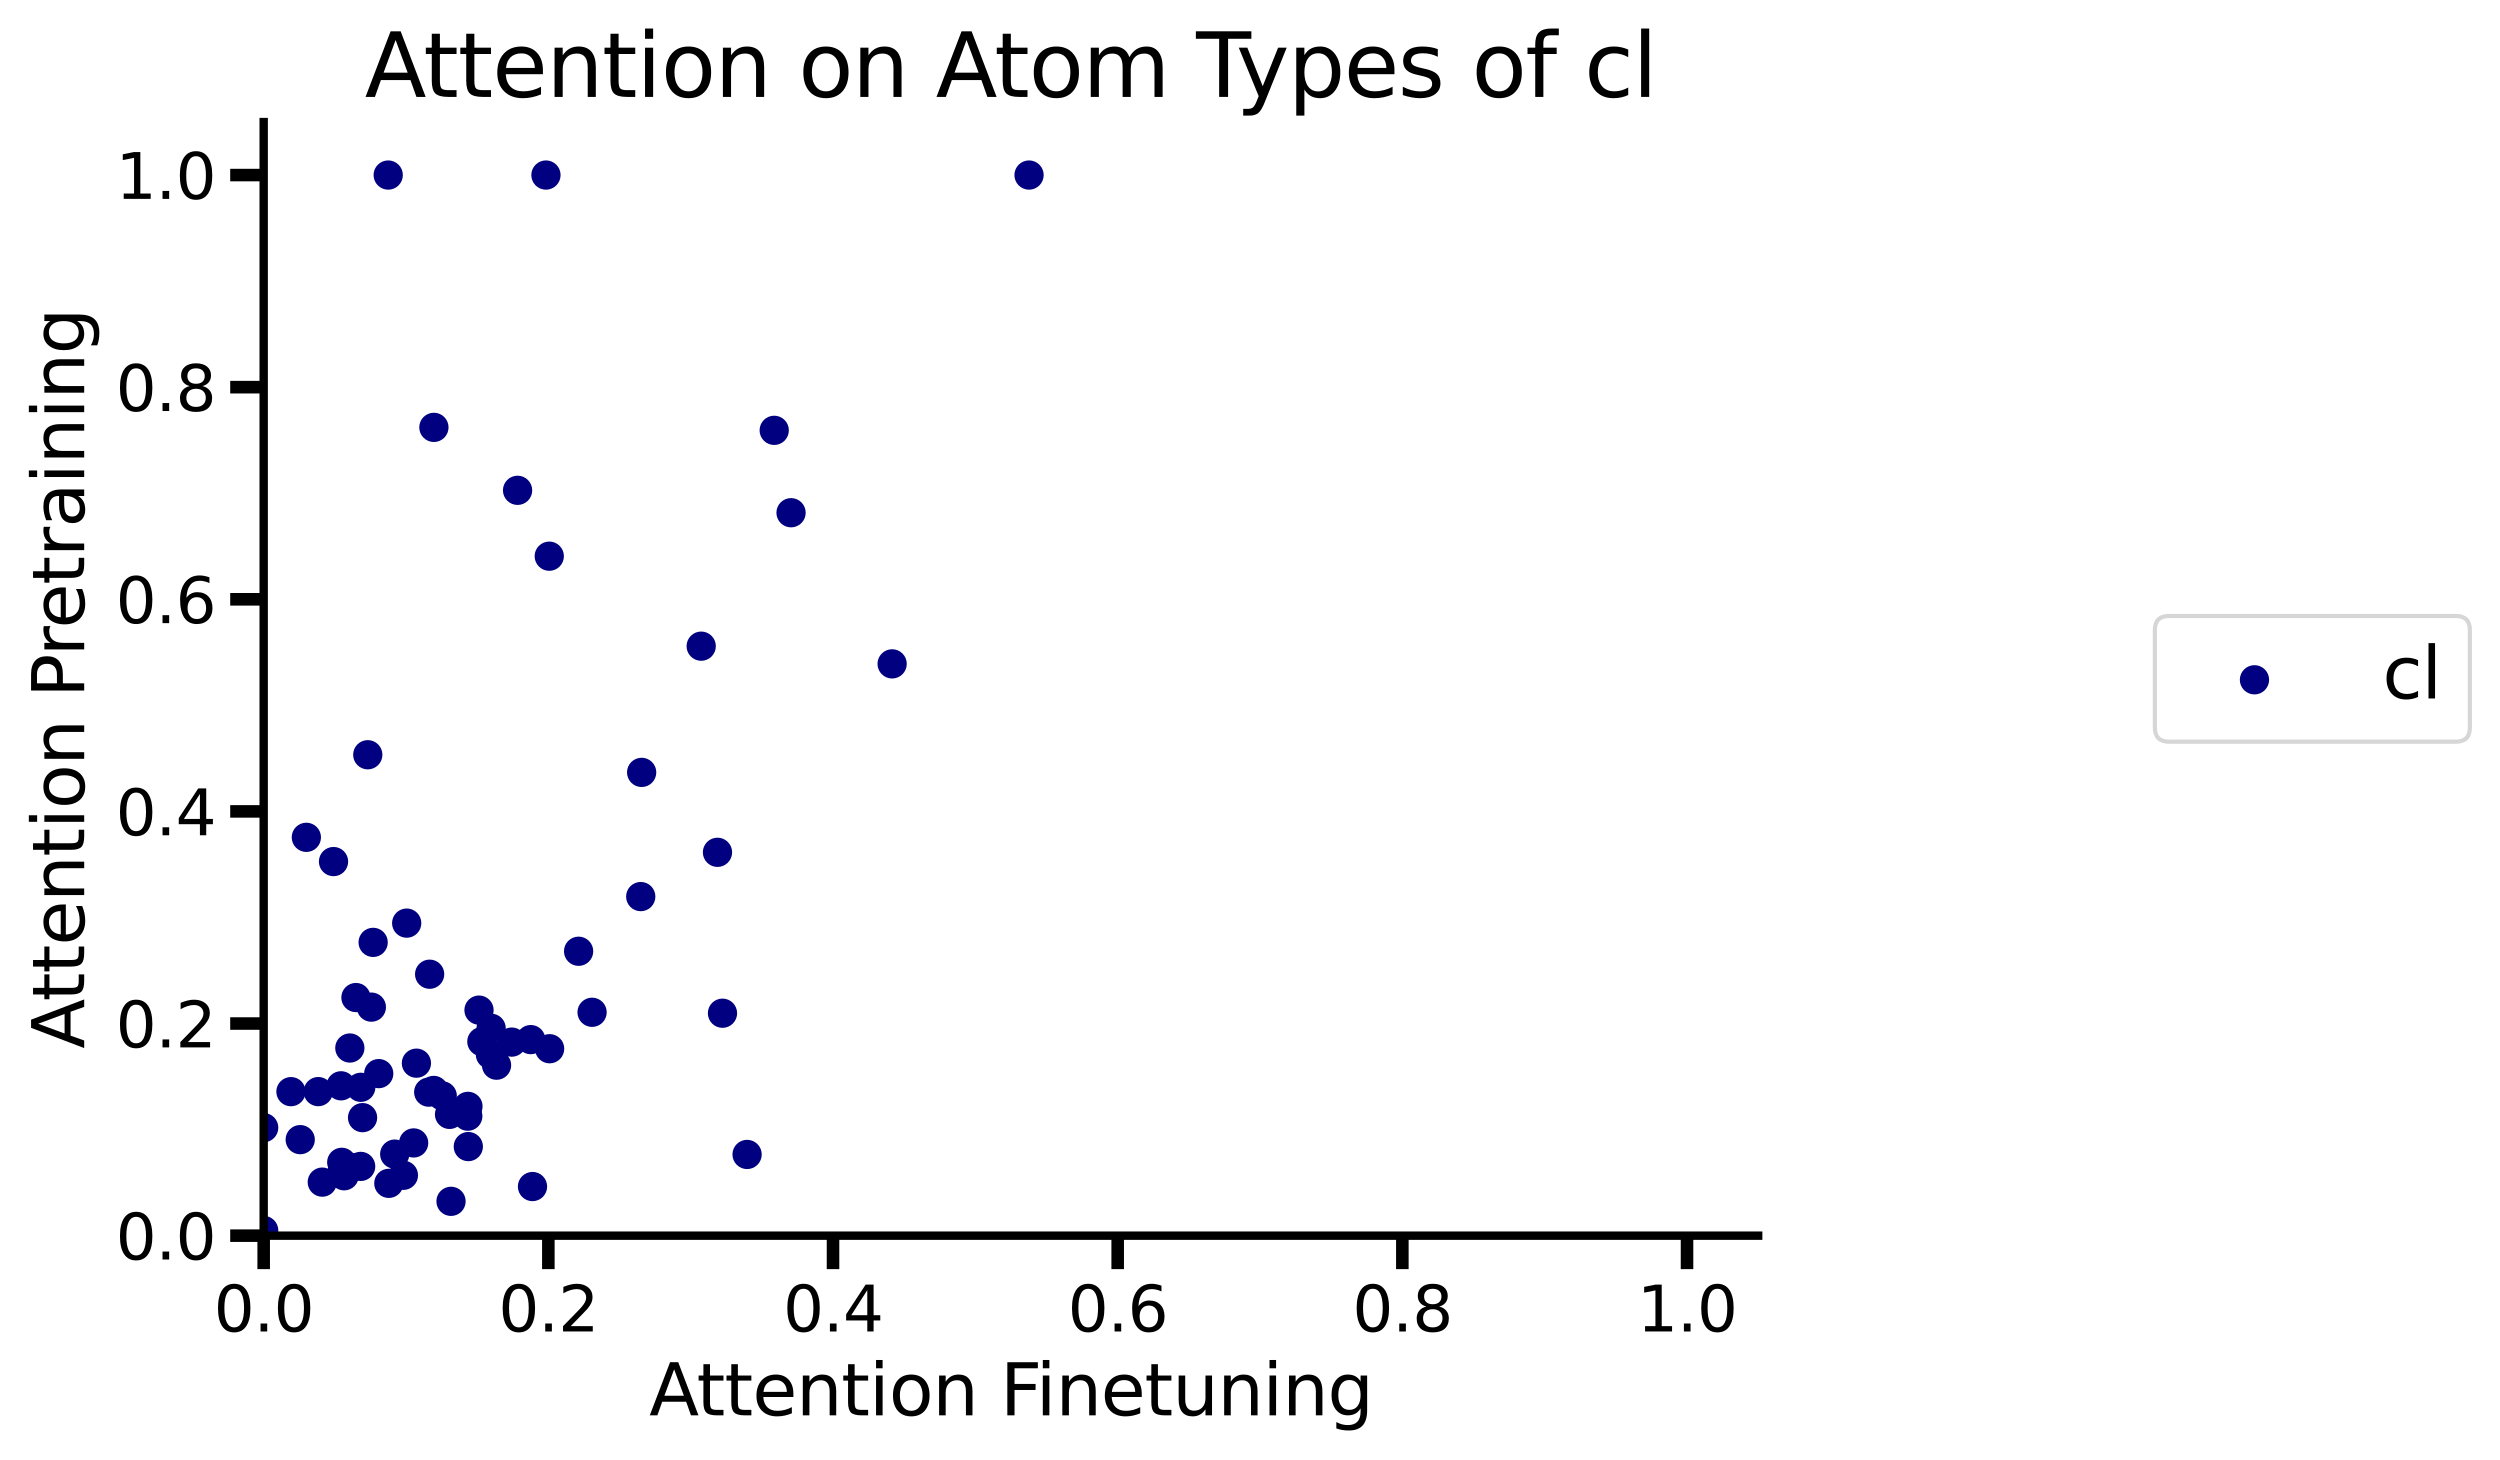 <?xml version="1.0" encoding="utf-8" standalone="no"?>
<!DOCTYPE svg PUBLIC "-//W3C//DTD SVG 1.1//EN"
  "http://www.w3.org/Graphics/SVG/1.1/DTD/svg11.dtd">
<svg xmlns:xlink="http://www.w3.org/1999/xlink" width="597.388pt" height="348.939pt" viewBox="0 0 597.388 348.939" xmlns="http://www.w3.org/2000/svg" version="1.1">
 <defs>
  <style type="text/css">*{stroke-linejoin: round; stroke-linecap: butt}</style>
 </defs>
 <g id="figure_1">
  <g id="patch_1">
   <path d="M 0 348.939 
L 597.388 348.939 
L 597.388 -0 
L 0 -0 
z
" style="fill: #ffffff"/>
  </g>
  <g id="axes_1">
   <g id="patch_2">
    <path d="M 63.008 295.269 
L 420.127 295.269 
L 420.127 29.157 
L 63.008 29.157 
z
" style="fill: #ffffff"/>
   </g>
   <g id="PathCollection_1">
    <defs>
     <path id="m863e3a5095" d="M 0 3 
C 0.796 3 1.559 2.684 2.121 2.121 
C 2.684 1.559 3 0.796 3 0 
C 3 -0.796 2.684 -1.559 2.121 -2.121 
C 1.559 -2.684 0.796 -3 0 -3 
C -0.796 -3 -1.559 -2.684 -2.121 -2.121 
C -2.684 -1.559 -3 -0.796 -3 0 
C -3 0.796 -2.684 1.559 -2.121 2.121 
C -1.559 2.684 -0.796 3 0 3 
z
" style="stroke: #000080"/>
    </defs>
    <g clip-path="url(#pa680ed794b)">
     <use xlink:href="#m863e3a5095" x="77.01" y="282.475" style="fill: #000080; stroke: #000080"/>
    </g>
   </g>
   <g id="PathCollection_2">
    <g clip-path="url(#pa680ed794b)">
     <use xlink:href="#m863e3a5095" x="81.831" y="279.541" style="fill: #000080; stroke: #000080"/>
    </g>
   </g>
   <g id="PathCollection_3">
    <g clip-path="url(#pa680ed794b)">
     <use xlink:href="#m863e3a5095" x="81.66" y="277.742" style="fill: #000080; stroke: #000080"/>
    </g>
   </g>
   <g id="PathCollection_4">
    <g clip-path="url(#pa680ed794b)">
     <use xlink:href="#m863e3a5095" x="94.319" y="275.781" style="fill: #000080; stroke: #000080"/>
    </g>
   </g>
   <g id="PathCollection_5">
    <g clip-path="url(#pa680ed794b)">
     <use xlink:href="#m863e3a5095" x="83.963" y="278.965" style="fill: #000080; stroke: #000080"/>
    </g>
   </g>
   <g id="PathCollection_6">
    <g clip-path="url(#pa680ed794b)">
     <use xlink:href="#m863e3a5095" x="86.183" y="278.718" style="fill: #000080; stroke: #000080"/>
    </g>
   </g>
   <g id="PathCollection_7">
    <g clip-path="url(#pa680ed794b)">
     <use xlink:href="#m863e3a5095" x="82.233" y="280.957" style="fill: #000080; stroke: #000080"/>
    </g>
   </g>
   <g id="PathCollection_8">
    <g clip-path="url(#pa680ed794b)">
     <use xlink:href="#m863e3a5095" x="98.844" y="273.11" style="fill: #000080; stroke: #000080"/>
    </g>
   </g>
   <g id="PathCollection_9">
    <g clip-path="url(#pa680ed794b)">
     <use xlink:href="#m863e3a5095" x="90.498" y="256.546" style="fill: #000080; stroke: #000080"/>
    </g>
   </g>
   <g id="PathCollection_10">
    <g clip-path="url(#pa680ed794b)">
     <use xlink:href="#m863e3a5095" x="63.008" y="294.033" style="fill: #000080; stroke: #000080"/>
    </g>
   </g>
   <g id="PathCollection_11">
    <g clip-path="url(#pa680ed794b)">
     <use xlink:href="#m863e3a5095" x="107.774" y="287.063" style="fill: #000080; stroke: #000080"/>
    </g>
   </g>
   <g id="PathCollection_12">
    <g clip-path="url(#pa680ed794b)">
     <use xlink:href="#m863e3a5095" x="99.505" y="254.05" style="fill: #000080; stroke: #000080"/>
    </g>
   </g>
   <g id="PathCollection_13">
    <g clip-path="url(#pa680ed794b)">
     <use xlink:href="#m863e3a5095" x="102.663" y="232.793" style="fill: #000080; stroke: #000080"/>
    </g>
   </g>
   <g id="PathCollection_14">
    <g clip-path="url(#pa680ed794b)">
     <use xlink:href="#m863e3a5095" x="92.766" y="41.829" style="fill: #000080; stroke: #000080"/>
    </g>
   </g>
   <g id="PathCollection_15">
    <g clip-path="url(#pa680ed794b)">
     <use xlink:href="#m863e3a5095" x="88.738" y="240.66" style="fill: #000080; stroke: #000080"/>
    </g>
   </g>
   <g id="PathCollection_16">
    <g clip-path="url(#pa680ed794b)">
     <use xlink:href="#m863e3a5095" x="89.164" y="225.186" style="fill: #000080; stroke: #000080"/>
    </g>
   </g>
   <g id="PathCollection_17">
    <g clip-path="url(#pa680ed794b)">
     <use xlink:href="#m863e3a5095" x="131.333" y="250.599" style="fill: #000080; stroke: #000080"/>
    </g>
   </g>
   <g id="PathCollection_18">
    <g clip-path="url(#pa680ed794b)">
     <use xlink:href="#m863e3a5095" x="141.48" y="241.892" style="fill: #000080; stroke: #000080"/>
    </g>
   </g>
   <g id="PathCollection_19">
    <g clip-path="url(#pa680ed794b)">
     <use xlink:href="#m863e3a5095" x="122.281" y="249.018" style="fill: #000080; stroke: #000080"/>
    </g>
   </g>
   <g id="PathCollection_20">
    <g clip-path="url(#pa680ed794b)">
     <use xlink:href="#m863e3a5095" x="86.635" y="267.067" style="fill: #000080; stroke: #000080"/>
    </g>
   </g>
   <g id="PathCollection_21">
    <g clip-path="url(#pa680ed794b)">
     <use xlink:href="#m863e3a5095" x="117.358" y="245.711" style="fill: #000080; stroke: #000080"/>
    </g>
   </g>
   <g id="PathCollection_22">
    <g clip-path="url(#pa680ed794b)">
     <use xlink:href="#m863e3a5095" x="102.443" y="260.976" style="fill: #000080; stroke: #000080"/>
    </g>
   </g>
   <g id="PathCollection_23">
    <g clip-path="url(#pa680ed794b)">
     <use xlink:href="#m863e3a5095" x="123.678" y="117.166" style="fill: #000080; stroke: #000080"/>
    </g>
   </g>
   <g id="PathCollection_24">
    <g clip-path="url(#pa680ed794b)">
     <use xlink:href="#m863e3a5095" x="185.004" y="102.83" style="fill: #000080; stroke: #000080"/>
    </g>
   </g>
   <g id="PathCollection_25">
    <g clip-path="url(#pa680ed794b)">
     <use xlink:href="#m863e3a5095" x="103.683" y="102.124" style="fill: #000080; stroke: #000080"/>
    </g>
   </g>
   <g id="PathCollection_26">
    <g clip-path="url(#pa680ed794b)">
     <use xlink:href="#m863e3a5095" x="130.459" y="41.829" style="fill: #000080; stroke: #000080"/>
    </g>
   </g>
   <g id="PathCollection_27">
    <g clip-path="url(#pa680ed794b)">
     <use xlink:href="#m863e3a5095" x="131.249" y="132.905" style="fill: #000080; stroke: #000080"/>
    </g>
   </g>
   <g id="PathCollection_28">
    <g clip-path="url(#pa680ed794b)">
     <use xlink:href="#m863e3a5095" x="167.556" y="154.407" style="fill: #000080; stroke: #000080"/>
    </g>
   </g>
   <g id="PathCollection_29">
    <g clip-path="url(#pa680ed794b)">
     <use xlink:href="#m863e3a5095" x="171.447" y="203.665" style="fill: #000080; stroke: #000080"/>
    </g>
   </g>
   <g id="PathCollection_30">
    <g clip-path="url(#pa680ed794b)">
     <use xlink:href="#m863e3a5095" x="63.008" y="269.46" style="fill: #000080; stroke: #000080"/>
    </g>
   </g>
   <g id="PathCollection_31">
    <g clip-path="url(#pa680ed794b)">
     <use xlink:href="#m863e3a5095" x="86.208" y="259.818" style="fill: #000080; stroke: #000080"/>
    </g>
   </g>
   <g id="PathCollection_32">
    <g clip-path="url(#pa680ed794b)">
     <use xlink:href="#m863e3a5095" x="114.462" y="241.376" style="fill: #000080; stroke: #000080"/>
    </g>
   </g>
   <g id="PathCollection_33">
    <g clip-path="url(#pa680ed794b)">
     <use xlink:href="#m863e3a5095" x="138.26" y="227.308" style="fill: #000080; stroke: #000080"/>
    </g>
   </g>
   <g id="PathCollection_34">
    <g clip-path="url(#pa680ed794b)">
     <use xlink:href="#m863e3a5095" x="178.523" y="275.862" style="fill: #000080; stroke: #000080"/>
    </g>
   </g>
   <g id="PathCollection_35">
    <g clip-path="url(#pa680ed794b)">
     <use xlink:href="#m863e3a5095" x="127.244" y="283.531" style="fill: #000080; stroke: #000080"/>
    </g>
   </g>
   <g id="PathCollection_36">
    <g clip-path="url(#pa680ed794b)">
     <use xlink:href="#m863e3a5095" x="118.652" y="254.534" style="fill: #000080; stroke: #000080"/>
    </g>
   </g>
   <g id="PathCollection_37">
    <g clip-path="url(#pa680ed794b)">
     <use xlink:href="#m863e3a5095" x="103.637" y="260.565" style="fill: #000080; stroke: #000080"/>
    </g>
   </g>
   <g id="PathCollection_38">
    <g clip-path="url(#pa680ed794b)">
     <use xlink:href="#m863e3a5095" x="117.19" y="251.989" style="fill: #000080; stroke: #000080"/>
    </g>
   </g>
   <g id="PathCollection_39">
    <g clip-path="url(#pa680ed794b)">
     <use xlink:href="#m863e3a5095" x="105.678" y="261.866" style="fill: #000080; stroke: #000080"/>
    </g>
   </g>
   <g id="PathCollection_40">
    <g clip-path="url(#pa680ed794b)">
     <use xlink:href="#m863e3a5095" x="73.204" y="200.085" style="fill: #000080; stroke: #000080"/>
    </g>
   </g>
   <g id="PathCollection_41">
    <g clip-path="url(#pa680ed794b)">
     <use xlink:href="#m863e3a5095" x="69.527" y="260.857" style="fill: #000080; stroke: #000080"/>
    </g>
   </g>
   <g id="PathCollection_42">
    <g clip-path="url(#pa680ed794b)">
     <use xlink:href="#m863e3a5095" x="71.738" y="272.324" style="fill: #000080; stroke: #000080"/>
    </g>
   </g>
   <g id="PathCollection_43">
    <g clip-path="url(#pa680ed794b)">
     <use xlink:href="#m863e3a5095" x="126.826" y="248.421" style="fill: #000080; stroke: #000080"/>
    </g>
   </g>
   <g id="PathCollection_44">
    <g clip-path="url(#pa680ed794b)">
     <use xlink:href="#m863e3a5095" x="97.181" y="220.586" style="fill: #000080; stroke: #000080"/>
    </g>
   </g>
   <g id="PathCollection_45">
    <g clip-path="url(#pa680ed794b)">
     <use xlink:href="#m863e3a5095" x="85.056" y="238.37" style="fill: #000080; stroke: #000080"/>
    </g>
   </g>
   <g id="PathCollection_46">
    <g clip-path="url(#pa680ed794b)">
     <use xlink:href="#m863e3a5095" x="189.026" y="122.519" style="fill: #000080; stroke: #000080"/>
    </g>
   </g>
   <g id="PathCollection_47">
    <g clip-path="url(#pa680ed794b)">
     <use xlink:href="#m863e3a5095" x="245.896" y="41.829" style="fill: #000080; stroke: #000080"/>
    </g>
   </g>
   <g id="PathCollection_48">
    <g clip-path="url(#pa680ed794b)">
     <use xlink:href="#m863e3a5095" x="115.142" y="248.896" style="fill: #000080; stroke: #000080"/>
    </g>
   </g>
   <g id="PathCollection_49">
    <g clip-path="url(#pa680ed794b)">
     <use xlink:href="#m863e3a5095" x="213.18" y="158.636" style="fill: #000080; stroke: #000080"/>
    </g>
   </g>
   <g id="PathCollection_50">
    <g clip-path="url(#pa680ed794b)">
     <use xlink:href="#m863e3a5095" x="153.325" y="184.567" style="fill: #000080; stroke: #000080"/>
    </g>
   </g>
   <g id="PathCollection_51">
    <g clip-path="url(#pa680ed794b)">
     <use xlink:href="#m863e3a5095" x="153.11" y="214.244" style="fill: #000080; stroke: #000080"/>
    </g>
   </g>
   <g id="PathCollection_52">
    <g clip-path="url(#pa680ed794b)">
     <use xlink:href="#m863e3a5095" x="111.82" y="264.369" style="fill: #000080; stroke: #000080"/>
    </g>
   </g>
   <g id="PathCollection_53">
    <g clip-path="url(#pa680ed794b)">
     <use xlink:href="#m863e3a5095" x="111.781" y="266.717" style="fill: #000080; stroke: #000080"/>
    </g>
   </g>
   <g id="PathCollection_54">
    <g clip-path="url(#pa680ed794b)">
     <use xlink:href="#m863e3a5095" x="87.882" y="180.352" style="fill: #000080; stroke: #000080"/>
    </g>
   </g>
   <g id="PathCollection_55">
    <g clip-path="url(#pa680ed794b)">
     <use xlink:href="#m863e3a5095" x="96.397" y="280.841" style="fill: #000080; stroke: #000080"/>
    </g>
   </g>
   <g id="PathCollection_56">
    <g clip-path="url(#pa680ed794b)">
     <use xlink:href="#m863e3a5095" x="172.641" y="242.114" style="fill: #000080; stroke: #000080"/>
    </g>
   </g>
   <g id="PathCollection_57">
    <g clip-path="url(#pa680ed794b)">
     <use xlink:href="#m863e3a5095" x="111.568" y="265.843" style="fill: #000080; stroke: #000080"/>
    </g>
   </g>
   <g id="PathCollection_58">
    <g clip-path="url(#pa680ed794b)">
     <use xlink:href="#m863e3a5095" x="107.417" y="266.289" style="fill: #000080; stroke: #000080"/>
    </g>
   </g>
   <g id="PathCollection_59">
    <g clip-path="url(#pa680ed794b)">
     <use xlink:href="#m863e3a5095" x="111.906" y="273.981" style="fill: #000080; stroke: #000080"/>
    </g>
   </g>
   <g id="PathCollection_60">
    <g clip-path="url(#pa680ed794b)">
     <use xlink:href="#m863e3a5095" x="92.912" y="282.766" style="fill: #000080; stroke: #000080"/>
    </g>
   </g>
   <g id="PathCollection_61">
    <g clip-path="url(#pa680ed794b)">
     <use xlink:href="#m863e3a5095" x="79.697" y="205.877" style="fill: #000080; stroke: #000080"/>
    </g>
   </g>
   <g id="PathCollection_62">
    <g clip-path="url(#pa680ed794b)">
     <use xlink:href="#m863e3a5095" x="83.595" y="250.428" style="fill: #000080; stroke: #000080"/>
    </g>
   </g>
   <g id="PathCollection_63">
    <g clip-path="url(#pa680ed794b)">
     <use xlink:href="#m863e3a5095" x="76.05" y="260.846" style="fill: #000080; stroke: #000080"/>
    </g>
   </g>
   <g id="PathCollection_64">
    <g clip-path="url(#pa680ed794b)">
     <use xlink:href="#m863e3a5095" x="81.492" y="259.461" style="fill: #000080; stroke: #000080"/>
    </g>
   </g>
   <g id="matplotlib.axis_1">
    <g id="xtick_1">
     <g id="line2d_1">
      <defs>
       <path id="me816cae4c0" d="M 0 0 
L 0 8 
" style="stroke: #000000; stroke-width: 3"/>
      </defs>
      <g>
       <use xlink:href="#me816cae4c0" x="63.008" y="295.269" style="stroke: #000000; stroke-width: 3"/>
      </g>
     </g>
     <g id="text_1">
      <!-- 0.0 -->
      <g transform="translate(51.08 318.166) scale(0.15 -0.15)">
       <defs>
        <path id="DejaVuSans-30" d="M 2034 4250 
Q 1547 4250 1301 3770 
Q 1056 3291 1056 2328 
Q 1056 1369 1301 889 
Q 1547 409 2034 409 
Q 2525 409 2770 889 
Q 3016 1369 3016 2328 
Q 3016 3291 2770 3770 
Q 2525 4250 2034 4250 
z
M 2034 4750 
Q 2819 4750 3233 4129 
Q 3647 3509 3647 2328 
Q 3647 1150 3233 529 
Q 2819 -91 2034 -91 
Q 1250 -91 836 529 
Q 422 1150 422 2328 
Q 422 3509 836 4129 
Q 1250 4750 2034 4750 
z
" transform="scale(0.016)"/>
        <path id="DejaVuSans-2e" d="M 684 794 
L 1344 794 
L 1344 0 
L 684 0 
L 684 794 
z
" transform="scale(0.016)"/>
       </defs>
       <use xlink:href="#DejaVuSans-30"/>
       <use xlink:href="#DejaVuSans-2e" x="63.623"/>
       <use xlink:href="#DejaVuSans-30" x="95.41"/>
      </g>
     </g>
    </g>
    <g id="xtick_2">
     <g id="line2d_2">
      <g>
       <use xlink:href="#me816cae4c0" x="131.03" y="295.269" style="stroke: #000000; stroke-width: 3"/>
      </g>
     </g>
     <g id="text_2">
      <!-- 0.2 -->
      <g transform="translate(119.103 318.166) scale(0.15 -0.15)">
       <defs>
        <path id="DejaVuSans-32" d="M 1228 531 
L 3431 531 
L 3431 0 
L 469 0 
L 469 531 
Q 828 903 1448 1529 
Q 2069 2156 2228 2338 
Q 2531 2678 2651 2914 
Q 2772 3150 2772 3378 
Q 2772 3750 2511 3984 
Q 2250 4219 1831 4219 
Q 1534 4219 1204 4116 
Q 875 4013 500 3803 
L 500 4441 
Q 881 4594 1212 4672 
Q 1544 4750 1819 4750 
Q 2544 4750 2975 4387 
Q 3406 4025 3406 3419 
Q 3406 3131 3298 2873 
Q 3191 2616 2906 2266 
Q 2828 2175 2409 1742 
Q 1991 1309 1228 531 
z
" transform="scale(0.016)"/>
       </defs>
       <use xlink:href="#DejaVuSans-30"/>
       <use xlink:href="#DejaVuSans-2e" x="63.623"/>
       <use xlink:href="#DejaVuSans-32" x="95.41"/>
      </g>
     </g>
    </g>
    <g id="xtick_3">
     <g id="line2d_3">
      <g>
       <use xlink:href="#me816cae4c0" x="199.053" y="295.269" style="stroke: #000000; stroke-width: 3"/>
      </g>
     </g>
     <g id="text_3">
      <!-- 0.4 -->
      <g transform="translate(187.126 318.166) scale(0.15 -0.15)">
       <defs>
        <path id="DejaVuSans-34" d="M 2419 4116 
L 825 1625 
L 2419 1625 
L 2419 4116 
z
M 2253 4666 
L 3047 4666 
L 3047 1625 
L 3713 1625 
L 3713 1100 
L 3047 1100 
L 3047 0 
L 2419 0 
L 2419 1100 
L 313 1100 
L 313 1709 
L 2253 4666 
z
" transform="scale(0.016)"/>
       </defs>
       <use xlink:href="#DejaVuSans-30"/>
       <use xlink:href="#DejaVuSans-2e" x="63.623"/>
       <use xlink:href="#DejaVuSans-34" x="95.41"/>
      </g>
     </g>
    </g>
    <g id="xtick_4">
     <g id="line2d_4">
      <g>
       <use xlink:href="#me816cae4c0" x="267.076" y="295.269" style="stroke: #000000; stroke-width: 3"/>
      </g>
     </g>
     <g id="text_4">
      <!-- 0.6 -->
      <g transform="translate(255.149 318.166) scale(0.15 -0.15)">
       <defs>
        <path id="DejaVuSans-36" d="M 2113 2584 
Q 1688 2584 1439 2293 
Q 1191 2003 1191 1497 
Q 1191 994 1439 701 
Q 1688 409 2113 409 
Q 2538 409 2786 701 
Q 3034 994 3034 1497 
Q 3034 2003 2786 2293 
Q 2538 2584 2113 2584 
z
M 3366 4563 
L 3366 3988 
Q 3128 4100 2886 4159 
Q 2644 4219 2406 4219 
Q 1781 4219 1451 3797 
Q 1122 3375 1075 2522 
Q 1259 2794 1537 2939 
Q 1816 3084 2150 3084 
Q 2853 3084 3261 2657 
Q 3669 2231 3669 1497 
Q 3669 778 3244 343 
Q 2819 -91 2113 -91 
Q 1303 -91 875 529 
Q 447 1150 447 2328 
Q 447 3434 972 4092 
Q 1497 4750 2381 4750 
Q 2619 4750 2861 4703 
Q 3103 4656 3366 4563 
z
" transform="scale(0.016)"/>
       </defs>
       <use xlink:href="#DejaVuSans-30"/>
       <use xlink:href="#DejaVuSans-2e" x="63.623"/>
       <use xlink:href="#DejaVuSans-36" x="95.41"/>
      </g>
     </g>
    </g>
    <g id="xtick_5">
     <g id="line2d_5">
      <g>
       <use xlink:href="#me816cae4c0" x="335.099" y="295.269" style="stroke: #000000; stroke-width: 3"/>
      </g>
     </g>
     <g id="text_5">
      <!-- 0.8 -->
      <g transform="translate(323.172 318.166) scale(0.15 -0.15)">
       <defs>
        <path id="DejaVuSans-38" d="M 2034 2216 
Q 1584 2216 1326 1975 
Q 1069 1734 1069 1313 
Q 1069 891 1326 650 
Q 1584 409 2034 409 
Q 2484 409 2743 651 
Q 3003 894 3003 1313 
Q 3003 1734 2745 1975 
Q 2488 2216 2034 2216 
z
M 1403 2484 
Q 997 2584 770 2862 
Q 544 3141 544 3541 
Q 544 4100 942 4425 
Q 1341 4750 2034 4750 
Q 2731 4750 3128 4425 
Q 3525 4100 3525 3541 
Q 3525 3141 3298 2862 
Q 3072 2584 2669 2484 
Q 3125 2378 3379 2068 
Q 3634 1759 3634 1313 
Q 3634 634 3220 271 
Q 2806 -91 2034 -91 
Q 1263 -91 848 271 
Q 434 634 434 1313 
Q 434 1759 690 2068 
Q 947 2378 1403 2484 
z
M 1172 3481 
Q 1172 3119 1398 2916 
Q 1625 2713 2034 2713 
Q 2441 2713 2670 2916 
Q 2900 3119 2900 3481 
Q 2900 3844 2670 4047 
Q 2441 4250 2034 4250 
Q 1625 4250 1398 4047 
Q 1172 3844 1172 3481 
z
" transform="scale(0.016)"/>
       </defs>
       <use xlink:href="#DejaVuSans-30"/>
       <use xlink:href="#DejaVuSans-2e" x="63.623"/>
       <use xlink:href="#DejaVuSans-38" x="95.41"/>
      </g>
     </g>
    </g>
    <g id="xtick_6">
     <g id="line2d_6">
      <g>
       <use xlink:href="#me816cae4c0" x="403.122" y="295.269" style="stroke: #000000; stroke-width: 3"/>
      </g>
     </g>
     <g id="text_6">
      <!-- 1.0 -->
      <g transform="translate(391.194 318.166) scale(0.15 -0.15)">
       <defs>
        <path id="DejaVuSans-31" d="M 794 531 
L 1825 531 
L 1825 4091 
L 703 3866 
L 703 4441 
L 1819 4666 
L 2450 4666 
L 2450 531 
L 3481 531 
L 3481 0 
L 794 0 
L 794 531 
z
" transform="scale(0.016)"/>
       </defs>
       <use xlink:href="#DejaVuSans-31"/>
       <use xlink:href="#DejaVuSans-2e" x="63.623"/>
       <use xlink:href="#DejaVuSans-30" x="95.41"/>
      </g>
     </g>
    </g>
    <g id="text_7">
     <!-- Attention Finetuning -->
     <g transform="translate(155.136 338.203) scale(0.17 -0.17)">
      <defs>
       <path id="DejaVuSans-41" d="M 2188 4044 
L 1331 1722 
L 3047 1722 
L 2188 4044 
z
M 1831 4666 
L 2547 4666 
L 4325 0 
L 3669 0 
L 3244 1197 
L 1141 1197 
L 716 0 
L 50 0 
L 1831 4666 
z
" transform="scale(0.016)"/>
       <path id="DejaVuSans-74" d="M 1172 4494 
L 1172 3500 
L 2356 3500 
L 2356 3053 
L 1172 3053 
L 1172 1153 
Q 1172 725 1289 603 
Q 1406 481 1766 481 
L 2356 481 
L 2356 0 
L 1766 0 
Q 1100 0 847 248 
Q 594 497 594 1153 
L 594 3053 
L 172 3053 
L 172 3500 
L 594 3500 
L 594 4494 
L 1172 4494 
z
" transform="scale(0.016)"/>
       <path id="DejaVuSans-65" d="M 3597 1894 
L 3597 1613 
L 953 1613 
Q 991 1019 1311 708 
Q 1631 397 2203 397 
Q 2534 397 2845 478 
Q 3156 559 3463 722 
L 3463 178 
Q 3153 47 2828 -22 
Q 2503 -91 2169 -91 
Q 1331 -91 842 396 
Q 353 884 353 1716 
Q 353 2575 817 3079 
Q 1281 3584 2069 3584 
Q 2775 3584 3186 3129 
Q 3597 2675 3597 1894 
z
M 3022 2063 
Q 3016 2534 2758 2815 
Q 2500 3097 2075 3097 
Q 1594 3097 1305 2825 
Q 1016 2553 972 2059 
L 3022 2063 
z
" transform="scale(0.016)"/>
       <path id="DejaVuSans-6e" d="M 3513 2113 
L 3513 0 
L 2938 0 
L 2938 2094 
Q 2938 2591 2744 2837 
Q 2550 3084 2163 3084 
Q 1697 3084 1428 2787 
Q 1159 2491 1159 1978 
L 1159 0 
L 581 0 
L 581 3500 
L 1159 3500 
L 1159 2956 
Q 1366 3272 1645 3428 
Q 1925 3584 2291 3584 
Q 2894 3584 3203 3211 
Q 3513 2838 3513 2113 
z
" transform="scale(0.016)"/>
       <path id="DejaVuSans-69" d="M 603 3500 
L 1178 3500 
L 1178 0 
L 603 0 
L 603 3500 
z
M 603 4863 
L 1178 4863 
L 1178 4134 
L 603 4134 
L 603 4863 
z
" transform="scale(0.016)"/>
       <path id="DejaVuSans-6f" d="M 1959 3097 
Q 1497 3097 1228 2736 
Q 959 2375 959 1747 
Q 959 1119 1226 758 
Q 1494 397 1959 397 
Q 2419 397 2687 759 
Q 2956 1122 2956 1747 
Q 2956 2369 2687 2733 
Q 2419 3097 1959 3097 
z
M 1959 3584 
Q 2709 3584 3137 3096 
Q 3566 2609 3566 1747 
Q 3566 888 3137 398 
Q 2709 -91 1959 -91 
Q 1206 -91 779 398 
Q 353 888 353 1747 
Q 353 2609 779 3096 
Q 1206 3584 1959 3584 
z
" transform="scale(0.016)"/>
       <path id="DejaVuSans-20" transform="scale(0.016)"/>
       <path id="DejaVuSans-46" d="M 628 4666 
L 3309 4666 
L 3309 4134 
L 1259 4134 
L 1259 2759 
L 3109 2759 
L 3109 2228 
L 1259 2228 
L 1259 0 
L 628 0 
L 628 4666 
z
" transform="scale(0.016)"/>
       <path id="DejaVuSans-75" d="M 544 1381 
L 544 3500 
L 1119 3500 
L 1119 1403 
Q 1119 906 1312 657 
Q 1506 409 1894 409 
Q 2359 409 2629 706 
Q 2900 1003 2900 1516 
L 2900 3500 
L 3475 3500 
L 3475 0 
L 2900 0 
L 2900 538 
Q 2691 219 2414 64 
Q 2138 -91 1772 -91 
Q 1169 -91 856 284 
Q 544 659 544 1381 
z
M 1991 3584 
L 1991 3584 
z
" transform="scale(0.016)"/>
       <path id="DejaVuSans-67" d="M 2906 1791 
Q 2906 2416 2648 2759 
Q 2391 3103 1925 3103 
Q 1463 3103 1205 2759 
Q 947 2416 947 1791 
Q 947 1169 1205 825 
Q 1463 481 1925 481 
Q 2391 481 2648 825 
Q 2906 1169 2906 1791 
z
M 3481 434 
Q 3481 -459 3084 -895 
Q 2688 -1331 1869 -1331 
Q 1566 -1331 1297 -1286 
Q 1028 -1241 775 -1147 
L 775 -588 
Q 1028 -725 1275 -790 
Q 1522 -856 1778 -856 
Q 2344 -856 2625 -561 
Q 2906 -266 2906 331 
L 2906 616 
Q 2728 306 2450 153 
Q 2172 0 1784 0 
Q 1141 0 747 490 
Q 353 981 353 1791 
Q 353 2603 747 3093 
Q 1141 3584 1784 3584 
Q 2172 3584 2450 3431 
Q 2728 3278 2906 2969 
L 2906 3500 
L 3481 3500 
L 3481 434 
z
" transform="scale(0.016)"/>
      </defs>
      <use xlink:href="#DejaVuSans-41"/>
      <use xlink:href="#DejaVuSans-74" x="66.658"/>
      <use xlink:href="#DejaVuSans-74" x="105.867"/>
      <use xlink:href="#DejaVuSans-65" x="145.076"/>
      <use xlink:href="#DejaVuSans-6e" x="206.6"/>
      <use xlink:href="#DejaVuSans-74" x="269.979"/>
      <use xlink:href="#DejaVuSans-69" x="309.188"/>
      <use xlink:href="#DejaVuSans-6f" x="336.971"/>
      <use xlink:href="#DejaVuSans-6e" x="398.152"/>
      <use xlink:href="#DejaVuSans-20" x="461.531"/>
      <use xlink:href="#DejaVuSans-46" x="493.318"/>
      <use xlink:href="#DejaVuSans-69" x="543.588"/>
      <use xlink:href="#DejaVuSans-6e" x="571.371"/>
      <use xlink:href="#DejaVuSans-65" x="634.75"/>
      <use xlink:href="#DejaVuSans-74" x="696.273"/>
      <use xlink:href="#DejaVuSans-75" x="735.482"/>
      <use xlink:href="#DejaVuSans-6e" x="798.861"/>
      <use xlink:href="#DejaVuSans-69" x="862.24"/>
      <use xlink:href="#DejaVuSans-6e" x="890.023"/>
      <use xlink:href="#DejaVuSans-67" x="953.402"/>
     </g>
    </g>
   </g>
   <g id="matplotlib.axis_2">
    <g id="ytick_1">
     <g id="line2d_7">
      <defs>
       <path id="m07d1d64f32" d="M 0 0 
L -8 0 
" style="stroke: #000000; stroke-width: 3"/>
      </defs>
      <g>
       <use xlink:href="#m07d1d64f32" x="63.008" y="295.269" style="stroke: #000000; stroke-width: 3"/>
      </g>
     </g>
     <g id="text_8">
      <!-- 0.0 -->
      <g transform="translate(27.653 300.968) scale(0.15 -0.15)">
       <use xlink:href="#DejaVuSans-30"/>
       <use xlink:href="#DejaVuSans-2e" x="63.623"/>
       <use xlink:href="#DejaVuSans-30" x="95.41"/>
      </g>
     </g>
    </g>
    <g id="ytick_2">
     <g id="line2d_8">
      <g>
       <use xlink:href="#m07d1d64f32" x="63.008" y="244.581" style="stroke: #000000; stroke-width: 3"/>
      </g>
     </g>
     <g id="text_9">
      <!-- 0.2 -->
      <g transform="translate(27.653 250.28) scale(0.15 -0.15)">
       <use xlink:href="#DejaVuSans-30"/>
       <use xlink:href="#DejaVuSans-2e" x="63.623"/>
       <use xlink:href="#DejaVuSans-32" x="95.41"/>
      </g>
     </g>
    </g>
    <g id="ytick_3">
     <g id="line2d_9">
      <g>
       <use xlink:href="#m07d1d64f32" x="63.008" y="193.893" style="stroke: #000000; stroke-width: 3"/>
      </g>
     </g>
     <g id="text_10">
      <!-- 0.4 -->
      <g transform="translate(27.653 199.592) scale(0.15 -0.15)">
       <use xlink:href="#DejaVuSans-30"/>
       <use xlink:href="#DejaVuSans-2e" x="63.623"/>
       <use xlink:href="#DejaVuSans-34" x="95.41"/>
      </g>
     </g>
    </g>
    <g id="ytick_4">
     <g id="line2d_10">
      <g>
       <use xlink:href="#m07d1d64f32" x="63.008" y="143.205" style="stroke: #000000; stroke-width: 3"/>
      </g>
     </g>
     <g id="text_11">
      <!-- 0.6 -->
      <g transform="translate(27.653 148.904) scale(0.15 -0.15)">
       <use xlink:href="#DejaVuSans-30"/>
       <use xlink:href="#DejaVuSans-2e" x="63.623"/>
       <use xlink:href="#DejaVuSans-36" x="95.41"/>
      </g>
     </g>
    </g>
    <g id="ytick_5">
     <g id="line2d_11">
      <g>
       <use xlink:href="#m07d1d64f32" x="63.008" y="92.517" style="stroke: #000000; stroke-width: 3"/>
      </g>
     </g>
     <g id="text_12">
      <!-- 0.8 -->
      <g transform="translate(27.653 98.216) scale(0.15 -0.15)">
       <use xlink:href="#DejaVuSans-30"/>
       <use xlink:href="#DejaVuSans-2e" x="63.623"/>
       <use xlink:href="#DejaVuSans-38" x="95.41"/>
      </g>
     </g>
    </g>
    <g id="ytick_6">
     <g id="line2d_12">
      <g>
       <use xlink:href="#m07d1d64f32" x="63.008" y="41.829" style="stroke: #000000; stroke-width: 3"/>
      </g>
     </g>
     <g id="text_13">
      <!-- 1.0 -->
      <g transform="translate(27.653 47.528) scale(0.15 -0.15)">
       <use xlink:href="#DejaVuSans-31"/>
       <use xlink:href="#DejaVuSans-2e" x="63.623"/>
       <use xlink:href="#DejaVuSans-30" x="95.41"/>
      </g>
     </g>
    </g>
    <g id="text_14">
     <!-- Attention Pretraining -->
     <g transform="translate(20.117 250.581) rotate(-90) scale(0.17 -0.17)">
      <defs>
       <path id="DejaVuSans-50" d="M 1259 4147 
L 1259 2394 
L 2053 2394 
Q 2494 2394 2734 2622 
Q 2975 2850 2975 3272 
Q 2975 3691 2734 3919 
Q 2494 4147 2053 4147 
L 1259 4147 
z
M 628 4666 
L 2053 4666 
Q 2838 4666 3239 4311 
Q 3641 3956 3641 3272 
Q 3641 2581 3239 2228 
Q 2838 1875 2053 1875 
L 1259 1875 
L 1259 0 
L 628 0 
L 628 4666 
z
" transform="scale(0.016)"/>
       <path id="DejaVuSans-72" d="M 2631 2963 
Q 2534 3019 2420 3045 
Q 2306 3072 2169 3072 
Q 1681 3072 1420 2755 
Q 1159 2438 1159 1844 
L 1159 0 
L 581 0 
L 581 3500 
L 1159 3500 
L 1159 2956 
Q 1341 3275 1631 3429 
Q 1922 3584 2338 3584 
Q 2397 3584 2469 3576 
Q 2541 3569 2628 3553 
L 2631 2963 
z
" transform="scale(0.016)"/>
       <path id="DejaVuSans-61" d="M 2194 1759 
Q 1497 1759 1228 1600 
Q 959 1441 959 1056 
Q 959 750 1161 570 
Q 1363 391 1709 391 
Q 2188 391 2477 730 
Q 2766 1069 2766 1631 
L 2766 1759 
L 2194 1759 
z
M 3341 1997 
L 3341 0 
L 2766 0 
L 2766 531 
Q 2569 213 2275 61 
Q 1981 -91 1556 -91 
Q 1019 -91 701 211 
Q 384 513 384 1019 
Q 384 1609 779 1909 
Q 1175 2209 1959 2209 
L 2766 2209 
L 2766 2266 
Q 2766 2663 2505 2880 
Q 2244 3097 1772 3097 
Q 1472 3097 1187 3025 
Q 903 2953 641 2809 
L 641 3341 
Q 956 3463 1253 3523 
Q 1550 3584 1831 3584 
Q 2591 3584 2966 3190 
Q 3341 2797 3341 1997 
z
" transform="scale(0.016)"/>
      </defs>
      <use xlink:href="#DejaVuSans-41"/>
      <use xlink:href="#DejaVuSans-74" x="66.658"/>
      <use xlink:href="#DejaVuSans-74" x="105.867"/>
      <use xlink:href="#DejaVuSans-65" x="145.076"/>
      <use xlink:href="#DejaVuSans-6e" x="206.6"/>
      <use xlink:href="#DejaVuSans-74" x="269.979"/>
      <use xlink:href="#DejaVuSans-69" x="309.188"/>
      <use xlink:href="#DejaVuSans-6f" x="336.971"/>
      <use xlink:href="#DejaVuSans-6e" x="398.152"/>
      <use xlink:href="#DejaVuSans-20" x="461.531"/>
      <use xlink:href="#DejaVuSans-50" x="493.318"/>
      <use xlink:href="#DejaVuSans-72" x="551.871"/>
      <use xlink:href="#DejaVuSans-65" x="590.734"/>
      <use xlink:href="#DejaVuSans-74" x="652.258"/>
      <use xlink:href="#DejaVuSans-72" x="691.467"/>
      <use xlink:href="#DejaVuSans-61" x="732.58"/>
      <use xlink:href="#DejaVuSans-69" x="793.859"/>
      <use xlink:href="#DejaVuSans-6e" x="821.643"/>
      <use xlink:href="#DejaVuSans-69" x="885.021"/>
      <use xlink:href="#DejaVuSans-6e" x="912.805"/>
      <use xlink:href="#DejaVuSans-67" x="976.184"/>
     </g>
    </g>
   </g>
   <g id="patch_3">
    <path d="M 63.008 295.269 
L 63.008 29.157 
" style="fill: none; stroke: #000000; stroke-width: 2; stroke-linejoin: miter; stroke-linecap: square"/>
   </g>
   <g id="patch_4">
    <path d="M 63.008 295.269 
L 420.127 295.269 
" style="fill: none; stroke: #000000; stroke-width: 2; stroke-linejoin: miter; stroke-linecap: square"/>
   </g>
   <g id="text_15">
    <!-- Attention on Atom Types of cl -->
    <g transform="translate(87.181 23.157) scale(0.21 -0.21)">
     <defs>
      <path id="DejaVuSans-6d" d="M 3328 2828 
Q 3544 3216 3844 3400 
Q 4144 3584 4550 3584 
Q 5097 3584 5394 3201 
Q 5691 2819 5691 2113 
L 5691 0 
L 5113 0 
L 5113 2094 
Q 5113 2597 4934 2840 
Q 4756 3084 4391 3084 
Q 3944 3084 3684 2787 
Q 3425 2491 3425 1978 
L 3425 0 
L 2847 0 
L 2847 2094 
Q 2847 2600 2669 2842 
Q 2491 3084 2119 3084 
Q 1678 3084 1418 2786 
Q 1159 2488 1159 1978 
L 1159 0 
L 581 0 
L 581 3500 
L 1159 3500 
L 1159 2956 
Q 1356 3278 1631 3431 
Q 1906 3584 2284 3584 
Q 2666 3584 2933 3390 
Q 3200 3197 3328 2828 
z
" transform="scale(0.016)"/>
      <path id="DejaVuSans-54" d="M -19 4666 
L 3928 4666 
L 3928 4134 
L 2272 4134 
L 2272 0 
L 1638 0 
L 1638 4134 
L -19 4134 
L -19 4666 
z
" transform="scale(0.016)"/>
      <path id="DejaVuSans-79" d="M 2059 -325 
Q 1816 -950 1584 -1140 
Q 1353 -1331 966 -1331 
L 506 -1331 
L 506 -850 
L 844 -850 
Q 1081 -850 1212 -737 
Q 1344 -625 1503 -206 
L 1606 56 
L 191 3500 
L 800 3500 
L 1894 763 
L 2988 3500 
L 3597 3500 
L 2059 -325 
z
" transform="scale(0.016)"/>
      <path id="DejaVuSans-70" d="M 1159 525 
L 1159 -1331 
L 581 -1331 
L 581 3500 
L 1159 3500 
L 1159 2969 
Q 1341 3281 1617 3432 
Q 1894 3584 2278 3584 
Q 2916 3584 3314 3078 
Q 3713 2572 3713 1747 
Q 3713 922 3314 415 
Q 2916 -91 2278 -91 
Q 1894 -91 1617 61 
Q 1341 213 1159 525 
z
M 3116 1747 
Q 3116 2381 2855 2742 
Q 2594 3103 2138 3103 
Q 1681 3103 1420 2742 
Q 1159 2381 1159 1747 
Q 1159 1113 1420 752 
Q 1681 391 2138 391 
Q 2594 391 2855 752 
Q 3116 1113 3116 1747 
z
" transform="scale(0.016)"/>
      <path id="DejaVuSans-73" d="M 2834 3397 
L 2834 2853 
Q 2591 2978 2328 3040 
Q 2066 3103 1784 3103 
Q 1356 3103 1142 2972 
Q 928 2841 928 2578 
Q 928 2378 1081 2264 
Q 1234 2150 1697 2047 
L 1894 2003 
Q 2506 1872 2764 1633 
Q 3022 1394 3022 966 
Q 3022 478 2636 193 
Q 2250 -91 1575 -91 
Q 1294 -91 989 -36 
Q 684 19 347 128 
L 347 722 
Q 666 556 975 473 
Q 1284 391 1588 391 
Q 1994 391 2212 530 
Q 2431 669 2431 922 
Q 2431 1156 2273 1281 
Q 2116 1406 1581 1522 
L 1381 1569 
Q 847 1681 609 1914 
Q 372 2147 372 2553 
Q 372 3047 722 3315 
Q 1072 3584 1716 3584 
Q 2034 3584 2315 3537 
Q 2597 3491 2834 3397 
z
" transform="scale(0.016)"/>
      <path id="DejaVuSans-66" d="M 2375 4863 
L 2375 4384 
L 1825 4384 
Q 1516 4384 1395 4259 
Q 1275 4134 1275 3809 
L 1275 3500 
L 2222 3500 
L 2222 3053 
L 1275 3053 
L 1275 0 
L 697 0 
L 697 3053 
L 147 3053 
L 147 3500 
L 697 3500 
L 697 3744 
Q 697 4328 969 4595 
Q 1241 4863 1831 4863 
L 2375 4863 
z
" transform="scale(0.016)"/>
      <path id="DejaVuSans-63" d="M 3122 3366 
L 3122 2828 
Q 2878 2963 2633 3030 
Q 2388 3097 2138 3097 
Q 1578 3097 1268 2742 
Q 959 2388 959 1747 
Q 959 1106 1268 751 
Q 1578 397 2138 397 
Q 2388 397 2633 464 
Q 2878 531 3122 666 
L 3122 134 
Q 2881 22 2623 -34 
Q 2366 -91 2075 -91 
Q 1284 -91 818 406 
Q 353 903 353 1747 
Q 353 2603 823 3093 
Q 1294 3584 2113 3584 
Q 2378 3584 2631 3529 
Q 2884 3475 3122 3366 
z
" transform="scale(0.016)"/>
      <path id="DejaVuSans-6c" d="M 603 4863 
L 1178 4863 
L 1178 0 
L 603 0 
L 603 4863 
z
" transform="scale(0.016)"/>
     </defs>
     <use xlink:href="#DejaVuSans-41"/>
     <use xlink:href="#DejaVuSans-74" x="66.658"/>
     <use xlink:href="#DejaVuSans-74" x="105.867"/>
     <use xlink:href="#DejaVuSans-65" x="145.076"/>
     <use xlink:href="#DejaVuSans-6e" x="206.6"/>
     <use xlink:href="#DejaVuSans-74" x="269.979"/>
     <use xlink:href="#DejaVuSans-69" x="309.188"/>
     <use xlink:href="#DejaVuSans-6f" x="336.971"/>
     <use xlink:href="#DejaVuSans-6e" x="398.152"/>
     <use xlink:href="#DejaVuSans-20" x="461.531"/>
     <use xlink:href="#DejaVuSans-6f" x="493.318"/>
     <use xlink:href="#DejaVuSans-6e" x="554.5"/>
     <use xlink:href="#DejaVuSans-20" x="617.879"/>
     <use xlink:href="#DejaVuSans-41" x="649.666"/>
     <use xlink:href="#DejaVuSans-74" x="716.324"/>
     <use xlink:href="#DejaVuSans-6f" x="755.533"/>
     <use xlink:href="#DejaVuSans-6d" x="816.715"/>
     <use xlink:href="#DejaVuSans-20" x="914.127"/>
     <use xlink:href="#DejaVuSans-54" x="945.914"/>
     <use xlink:href="#DejaVuSans-79" x="991.373"/>
     <use xlink:href="#DejaVuSans-70" x="1050.553"/>
     <use xlink:href="#DejaVuSans-65" x="1114.029"/>
     <use xlink:href="#DejaVuSans-73" x="1175.553"/>
     <use xlink:href="#DejaVuSans-20" x="1227.652"/>
     <use xlink:href="#DejaVuSans-6f" x="1259.439"/>
     <use xlink:href="#DejaVuSans-66" x="1320.621"/>
     <use xlink:href="#DejaVuSans-20" x="1355.826"/>
     <use xlink:href="#DejaVuSans-63" x="1387.613"/>
     <use xlink:href="#DejaVuSans-6c" x="1442.594"/>
    </g>
   </g>
   <g id="legend_1">
    <g id="patch_5">
     <path d="M 518.317 177.239 
L 586.788 177.239 
Q 590.188 177.239 590.188 173.839 
L 590.188 150.586 
Q 590.188 147.186 586.788 147.186 
L 518.317 147.186 
Q 514.917 147.186 514.917 150.586 
L 514.917 173.839 
Q 514.917 177.239 518.317 177.239 
z
" style="fill: #ffffff; opacity: 0.8; stroke: #cccccc; stroke-linejoin: miter"/>
    </g>
    <g id="PathCollection_65">
     <g>
      <use xlink:href="#m863e3a5095" x="538.717" y="162.441" style="fill: #000080; stroke: #000080"/>
     </g>
    </g>
    <g id="text_16">
     <!-- cl -->
     <g transform="translate(569.317 166.904) scale(0.17 -0.17)">
      <use xlink:href="#DejaVuSans-63"/>
      <use xlink:href="#DejaVuSans-6c" x="54.98"/>
     </g>
    </g>
   </g>
  </g>
 </g>
 <defs>
  <clipPath id="pa680ed794b">
   <rect x="63.008" y="29.157" width="357.12" height="266.112"/>
  </clipPath>
 </defs>
</svg>
